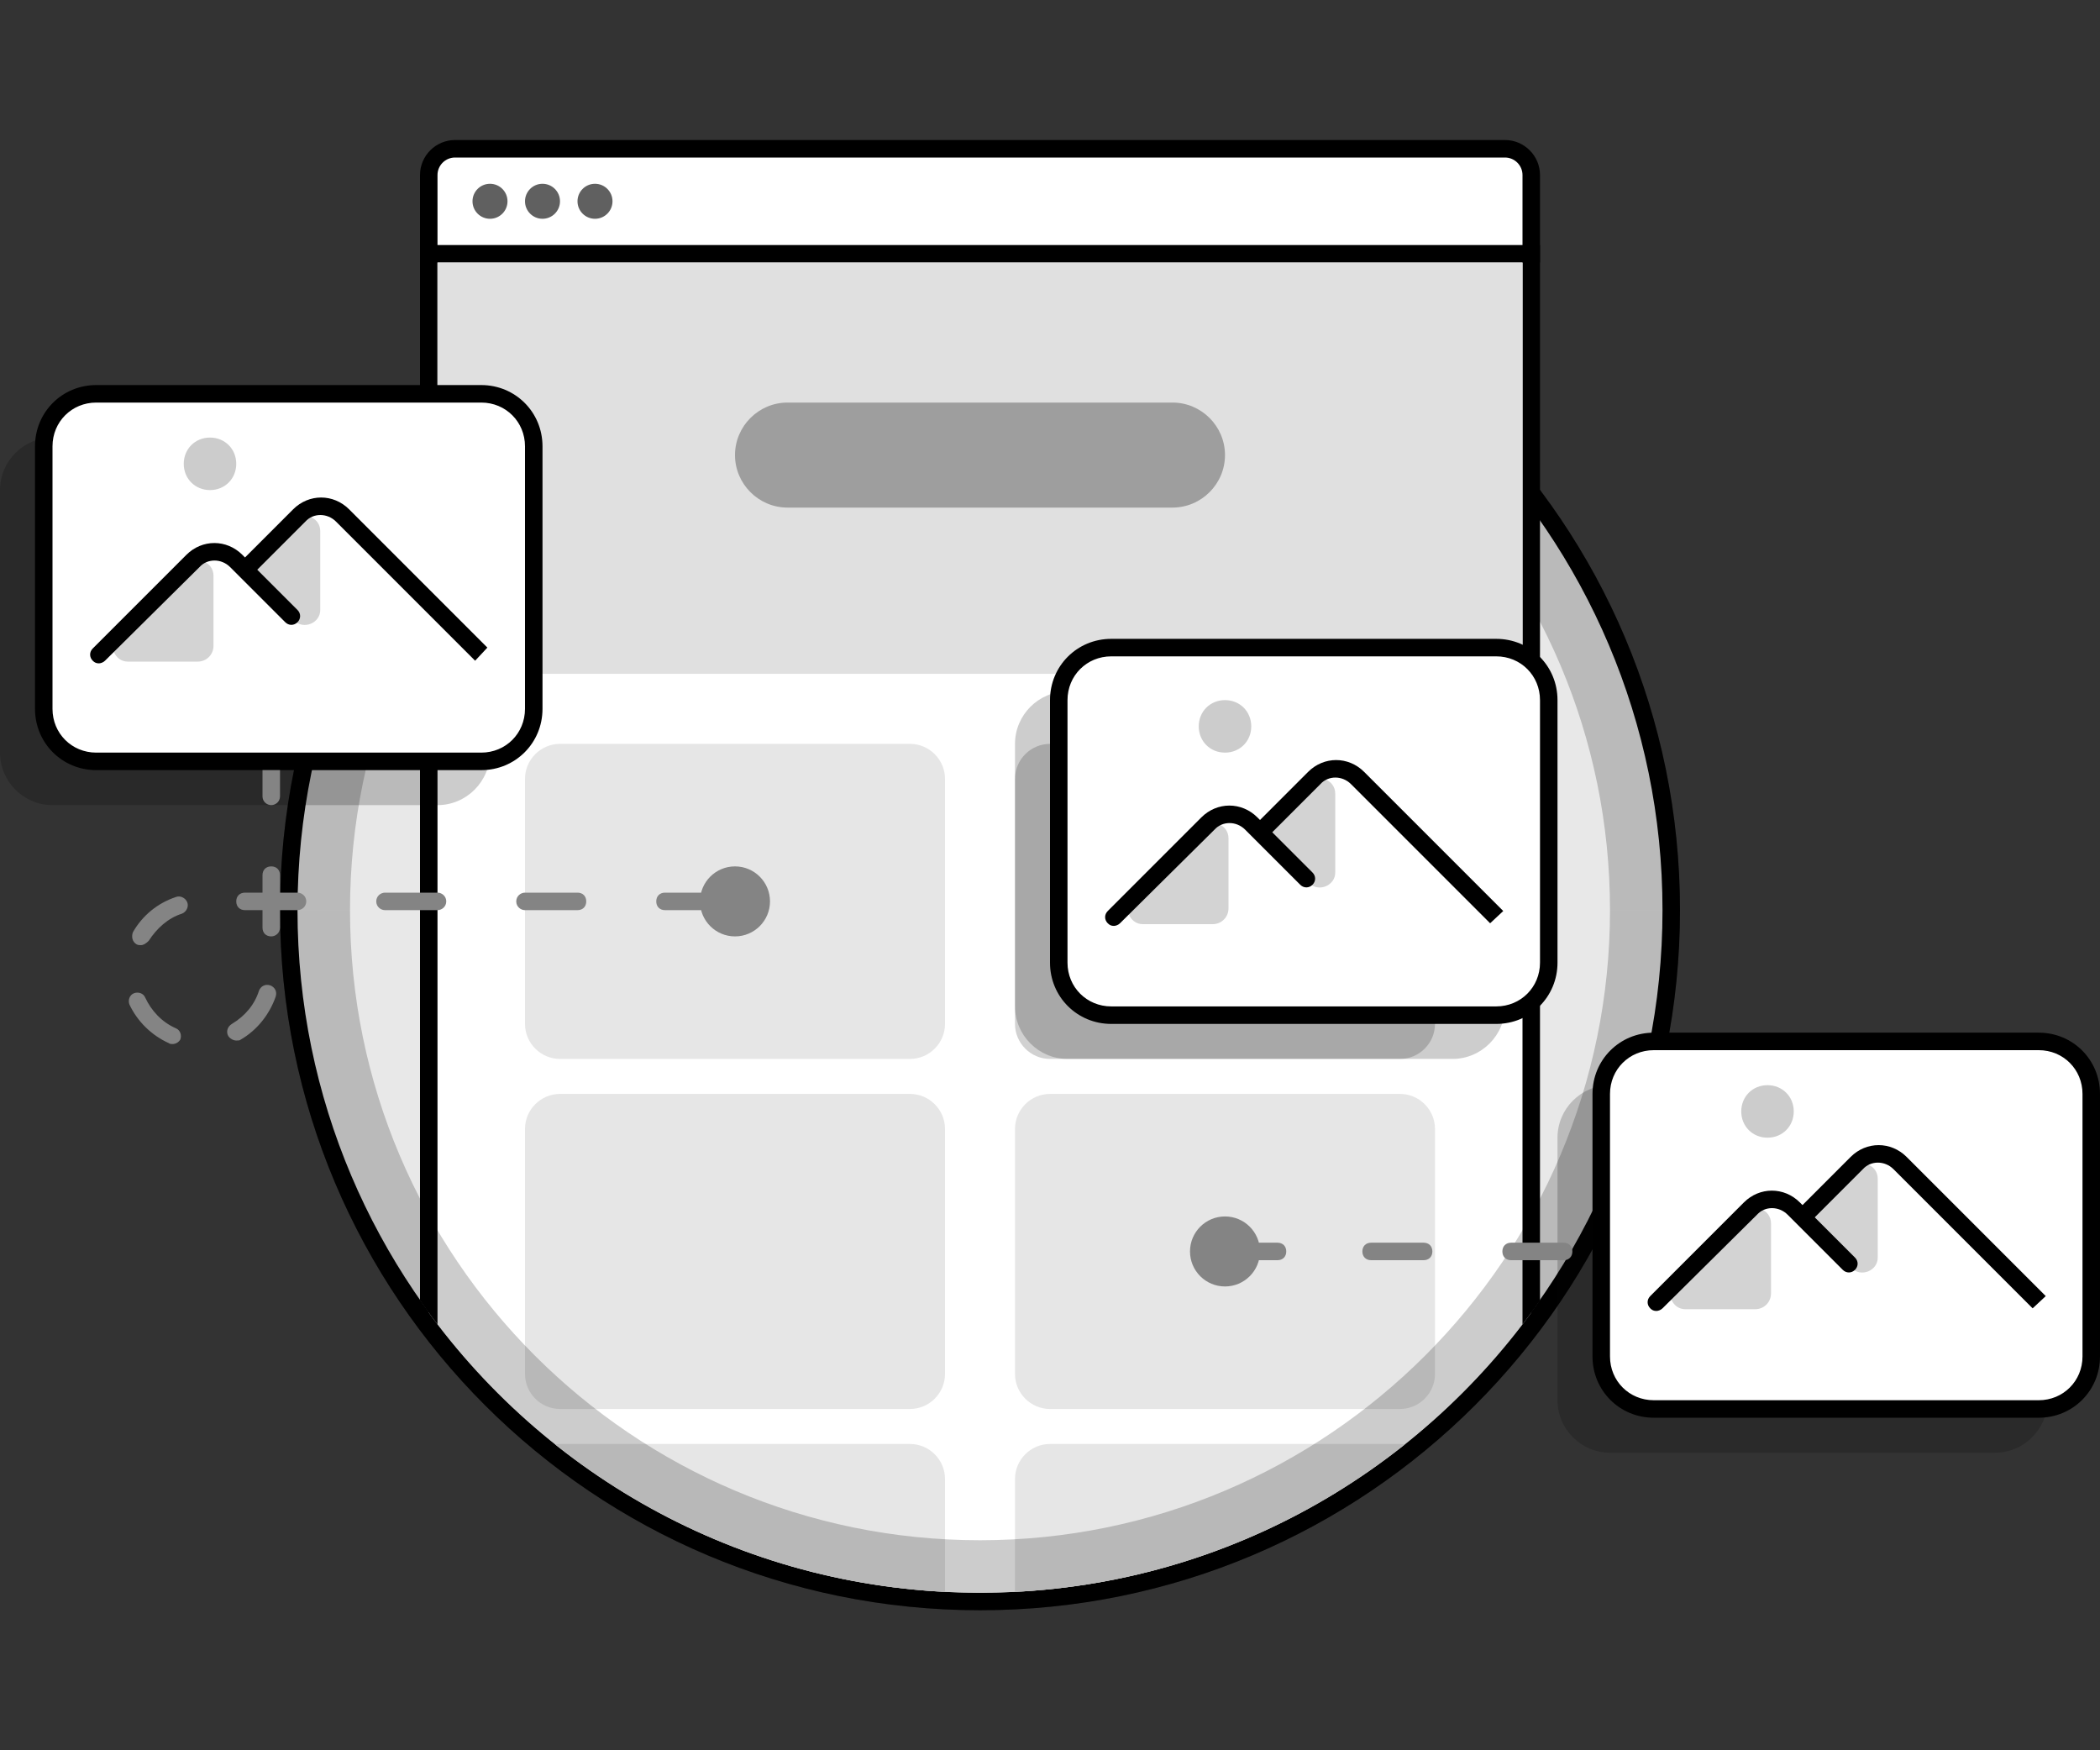 <?xml version="1.0" encoding="utf-8"?>
<!-- Generator: Adobe Illustrator 19.0.1, SVG Export Plug-In . SVG Version: 6.00 Build 0)  -->
<svg version="1.1" xmlns="http://www.w3.org/2000/svg" xmlns:xlink="http://www.w3.org/1999/xlink" x="0px" y="0px"
	 viewBox="0 0 240 200" style="enable-background:new 0 0 240 200;" xml:space="preserve">
<rect x="0" y="0" width="240" height="200" fill="#333333" stroke="none"/>
<g id="Layer_4">
	<rect id="bounds_3_" style="fill:none;" width="240" height="200"/>
	<g id="ring_3_">
		<path style="fill:#E8E8E8;" d="M112,183c-43.6,0-79-35.4-79-79s35.4-79,79-79s79,35.4,79,79S155.6,183,112,183z"/>
		<path d="M112,26c43,0,78,35,78,78s-35,78-78,78s-78-35-78-78S69,26,112,26 M112,24c-44.2,0-80,35.8-80,80s35.8,80,80,80
			s80-35.8,80-80S156.2,24,112,24L112,24z"/>
	</g>
	<path id="shadow-top_1_" style="opacity:0.2;" d="M112,32c39.7,0,72,32.3,72,72h8c0-44.2-35.8-80-80-80s-80,35.8-80,80h8
		C40,64.3,72.3,32,112,32z"/>
	<g id="document-group_2_">
		<defs>
			<path id="SVGID_1_" d="M176,16H48v132.6c14.1,20.2,37.5,33.4,64,33.4s49.9-13.2,64-33.4V16z"/>
		</defs>
		<clipPath id="SVGID_2_">
			<use xlink:href="#SVGID_1_"  style="overflow:visible;"/>
		</clipPath>
		<g id="document_3_" style="clip-path:url(#SVGID_2_);">
			<g id="background_2_">
				<path style="fill:#FFFFFF;" d="M49,191V20c0-1.7,1.3-3,3-3h120c1.7,0,3,1.3,3,3v171H49z"/>
				<path d="M172,18c1.1,0,2,0.9,2,2v170H50V20c0-1.1,0.9-2,2-2H172 M172,16H52c-2.2,0-4,1.8-4,4v172h128V20
					C176,17.8,174.2,16,172,16L172,16z"/>
			</g>
			<rect x="48" y="28" width="128" height="2"/>
			<g>
				<circle style="fill:#606060;" cx="56" cy="23" r="2"/>
				<circle style="fill:#606060;" cx="62" cy="23" r="2"/>
				<circle style="fill:#606060;" cx="68" cy="23" r="2"/>
			</g>
			<rect x="50" y="30" style="fill:#E0E0E0;" width="124" height="47"/>
			<path style="display:none;fill:#707070;" d="M127,47h-20c-3.3,0-6,2.7-6,6v0c0,3.3,2.7,6,6,6h20c3.3,0,6-2.7,6-6v0
				C133,49.7,130.3,47,127,47z"/>
			<path style="fill:#E6E6E6;" d="M104,121H64c-2.2,0-4-1.8-4-4V89c0-2.2,1.8-4,4-4h40c2.2,0,4,1.8,4,4v28
				C108,119.2,106.2,121,104,121z"/>
			<path style="fill:#D1D1D1;" d="M160,121h-40c-2.2,0-4-1.8-4-4V89c0-2.2,1.8-4,4-4h40c2.2,0,4,1.8,4,4v28
				C164,119.2,162.2,121,160,121z"/>
			<path style="fill:#E6E6E6;" d="M104,161H64c-2.2,0-4-1.8-4-4v-28c0-2.2,1.8-4,4-4h40c2.2,0,4,1.8,4,4v28
				C108,159.2,106.2,161,104,161z"/>
			<path style="fill:#E6E6E6;" d="M104,201H64c-2.2,0-4-1.8-4-4v-28c0-2.2,1.8-4,4-4h40c2.2,0,4,1.8,4,4v28
				C108,199.2,106.2,201,104,201z"/>
			<path style="fill:#E6E6E6;" d="M160,161h-40c-2.2,0-4-1.8-4-4v-28c0-2.2,1.8-4,4-4h40c2.2,0,4,1.8,4,4v28
				C164,159.2,162.2,161,160,161z"/>
			<path style="fill:#E6E6E6;" d="M160,201h-40c-2.2,0-4-1.8-4-4v-28c0-2.2,1.8-4,4-4h40c2.2,0,4,1.8,4,4v28
				C164,199.2,162.2,201,160,201z"/>
			<path style="fill:#9E9E9E;" d="M134,58H90c-3.3,0-6-2.7-6-6v0c0-3.3,2.7-6,6-6h44c3.3,0,6,2.7,6,6v0C140,55.3,137.3,58,134,58z"
				/>
		</g>
	</g>
	<path id="shadow-bottom_1_" style="opacity:0.2;" d="M112,176c-39.7,0-72-32.3-72-72h-8c0,44.2,35.8,80,80,80s80-35.8,80-80h-8
		C184,143.7,151.7,176,112,176z"/>
	<g id="image-group_2_">
		<g id="path-cap_3_">
			<circle style="fill:#848484;" cx="84" cy="103" r="4"/>
		</g>
		<g id="path-cap_2_">
			<circle style="fill:#848484;" cx="140" cy="143" r="4"/>
		</g>
		<g id="photo_9_">
			<g style="opacity:0.2;">
				<path style="fill:#070707;" d="M166,121h-44c-3.3,0-6-2.7-6-6V85c0-3.3,2.7-6,6-6h44c3.3,0,6,2.7,6,6v30
					C172,118.3,169.3,121,166,121z"/>
			</g>
			<g>
				<path style="fill:#FFFFFF;" d="M171,116h-44c-3.3,0-6-2.7-6-6V80c0-3.3,2.7-6,6-6h44c3.3,0,6,2.7,6,6v30
					C177,113.3,174.3,116,171,116z"/>
				<path d="M171,117h-44c-3.9,0-7-3.1-7-7V80c0-3.9,3.1-7,7-7h44c3.9,0,7,3.1,7,7v30C178,113.9,174.9,117,171,117z M127,75
					c-2.8,0-5,2.2-5,5v30c0,2.8,2.2,5,5,5h44c2.8,0,5-2.2,5-5V80c0-2.8-2.2-5-5-5H127z"/>
			</g>
			<g>
				<path style="fill:#D3D3D3;" d="M130.6,105.6h8c1,0,1.8-0.8,1.8-1.8v-8c0-1.6-1.9-2.3-3-1.2l-8,8
					C128.3,103.7,129.1,105.6,130.6,105.6z"/>
			</g>
			<g>
				<path style="fill:#D3D3D3;" d="M145.1,96.4l4.5,4.5c1.1,1.1,3,0.3,3-1.2v-9c0-1.6-1.9-2.3-3-1.2l-4.5,4.5
					C144.4,94.6,144.4,95.7,145.1,96.4z"/>
			</g>
			<g>
				<path d="M170.3,105.5l-15.9-15.9c-1-1-2.6-1-3.5,0l-6.3,6.3l-1.4-1.4l6.3-6.3c1.8-1.8,4.6-1.8,6.4,0l15.9,15.9L170.3,105.5z"/>
			</g>
			<g>
				<path d="M127.3,105.8c-0.3,0-0.5-0.1-0.7-0.3c-0.4-0.4-0.4-1,0-1.4l10.7-10.7c1.8-1.8,4.6-1.8,6.4,0l6.3,6.3
					c0.4,0.4,0.4,1,0,1.4s-1,0.4-1.4,0l-6.3-6.3c-1-1-2.6-1-3.5,0L128,105.5C127.8,105.7,127.5,105.8,127.3,105.8z"/>
			</g>
			<g>
				<path style="fill:#CCCCCC;" d="M140,80c-1.7,0-3,1.3-3,3s1.3,3,3,3s3-1.3,3-3S141.7,80,140,80L140,80z"/>
			</g>
		</g>
		<g id="photo_8_">
			<g style="opacity:0.2;">
				<path d="M50,92H6c-3.3,0-6-2.7-6-6V56c0-3.3,2.7-6,6-6h44c3.3,0,6,2.7,6,6v30C56,89.3,53.3,92,50,92z"/>
			</g>
			<g>
				<path style="fill:#FFFFFF;" d="M55,87H11c-3.3,0-6-2.7-6-6V51c0-3.3,2.7-6,6-6h44c3.3,0,6,2.7,6,6v30C61,84.3,58.3,87,55,87z"/>
				<path d="M55,88H11c-3.9,0-7-3.1-7-7V51c0-3.9,3.1-7,7-7h44c3.9,0,7,3.1,7,7v30C62,84.9,58.9,88,55,88z M11,46c-2.8,0-5,2.2-5,5
					v30c0,2.8,2.2,5,5,5h44c2.8,0,5-2.2,5-5V51c0-2.8-2.2-5-5-5H11z"/>
			</g>
			<g>
				<path style="fill:#D3D3D3;" d="M14.6,75.6h8c1,0,1.8-0.8,1.8-1.8v-8c0-1.6-1.9-2.3-3-1.2l-8,8C12.3,73.7,13.1,75.6,14.6,75.6z"
					/>
			</g>
			<g>
				<path style="fill:#D3D3D3;" d="M29.1,66.4l4.5,4.5c1.1,1.1,3,0.3,3-1.2v-9c0-1.6-1.9-2.3-3-1.2l-4.5,4.5
					C28.4,64.6,28.4,65.7,29.1,66.4z"/>
			</g>
			<g>
				<path d="M54.3,75.5L38.4,59.6c-1-1-2.6-1-3.5,0l-6.3,6.3l-1.4-1.4l6.3-6.3c1.8-1.8,4.6-1.8,6.4,0L55.7,74L54.3,75.5z"/>
			</g>
			<g>
				<path d="M11.3,75.8c-0.3,0-0.5-0.1-0.7-0.3c-0.4-0.4-0.4-1,0-1.4l10.7-10.7c1.8-1.8,4.6-1.8,6.4,0l6.3,6.3c0.4,0.4,0.4,1,0,1.4
					s-1,0.4-1.4,0l-6.3-6.3c-1-1-2.6-1-3.5,0L12,75.5C11.8,75.7,11.5,75.8,11.3,75.8z"/>
			</g>
			<g>
				<g>
					<circle style="fill:#CCCCCC;" cx="24" cy="53" r="2.5"/>
				</g>
				<g>
					<path style="fill:#CCCCCC;" d="M24,50c-1.7,0-3,1.3-3,3s1.3,3,3,3s3-1.3,3-3S25.7,50,24,50L24,50z"/>
				</g>
			</g>
		</g>
		<g id="photo_7_">
			<g style="opacity:0.2;">
				<path style="fill:#070707;" d="M228,166h-44c-3.3,0-6-2.7-6-6v-30c0-3.3,2.7-6,6-6h44c3.3,0,6,2.7,6,6v30
					C234,163.3,231.3,166,228,166z"/>
			</g>
			<g>
				<path style="fill:#FFFFFF;" d="M233,161h-44c-3.3,0-6-2.7-6-6v-30c0-3.3,2.7-6,6-6h44c3.3,0,6,2.7,6,6v30
					C239,158.3,236.3,161,233,161z"/>
				<path d="M233,162h-44c-3.9,0-7-3.1-7-7v-30c0-3.9,3.1-7,7-7h44c3.9,0,7,3.1,7,7v30C240,158.9,236.9,162,233,162z M189,120
					c-2.8,0-5,2.2-5,5v30c0,2.8,2.2,5,5,5h44c2.8,0,5-2.2,5-5v-30c0-2.8-2.2-5-5-5H189z"/>
			</g>
			<g>
				<path style="fill:#D3D3D3;" d="M192.6,149.6h8c1,0,1.8-0.8,1.8-1.8v-8c0-1.6-1.9-2.3-3-1.2l-8,8
					C190.3,147.7,191.1,149.6,192.6,149.6z"/>
			</g>
			<g>
				<path style="fill:#D3D3D3;" d="M207.1,140.4l4.5,4.5c1.1,1.1,3,0.3,3-1.2v-9c0-1.6-1.9-2.3-3-1.2l-4.5,4.5
					C206.4,138.6,206.4,139.7,207.1,140.4z"/>
			</g>
			<g>
				<path d="M232.3,149.5l-15.9-15.9c-1-1-2.6-1-3.5,0l-6.3,6.3l-1.4-1.4l6.3-6.3c1.8-1.8,4.6-1.8,6.4,0l15.9,15.9L232.3,149.5z"/>
			</g>
			<g>
				<path d="M189.3,149.8c-0.3,0-0.5-0.1-0.7-0.3c-0.4-0.4-0.4-1,0-1.4l10.7-10.7c1.8-1.8,4.6-1.8,6.4,0l6.3,6.3
					c0.4,0.4,0.4,1,0,1.4s-1,0.4-1.4,0l-6.3-6.3c-1-1-2.6-1-3.5,0L190,149.5C189.8,149.7,189.5,149.8,189.3,149.8z"/>
			</g>
			<g>
				<path style="fill:#CCCCCC;" d="M202,124c-1.7,0-3,1.3-3,3s1.3,3,3,3s3-1.3,3-3S203.7,124,202,124L202,124z"/>
			</g>
		</g>
		<g id="top-right-dashed_1_">
			<g>
				<g>
					<g>
						<path style="fill:#848484;" d="M19.7,119.3c-0.1,0-0.3,0-0.4-0.1c-2-0.9-3.6-2.5-4.5-4.4c-0.2-0.5,0-1.1,0.5-1.3
							c0.5-0.2,1.1,0,1.3,0.5c0.7,1.5,1.9,2.8,3.5,3.5c0.5,0.2,0.7,0.8,0.5,1.3C20.4,119.1,20.1,119.3,19.7,119.3z M27,118.9
							c-0.3,0-0.7-0.2-0.9-0.5c-0.3-0.5-0.1-1.1,0.4-1.4c1.5-0.9,2.6-2.2,3.1-3.8c0.2-0.5,0.7-0.8,1.3-0.6c0.5,0.2,0.8,0.7,0.6,1.3
							c-0.7,2-2.1,3.8-4,4.9C27.4,118.9,27.2,118.9,27,118.9z M16.1,108c-0.2,0-0.3,0-0.5-0.1c-0.5-0.3-0.6-0.9-0.4-1.4
							c1.1-1.9,2.8-3.3,4.9-4c0.5-0.2,1.1,0.1,1.3,0.6c0.2,0.5-0.1,1.1-0.6,1.3c-1.6,0.5-2.9,1.7-3.8,3.1
							C16.7,107.8,16.4,108,16.1,108z"/>
					</g>
				</g>
			</g>
			<g>
				<path style="fill:#848484;" d="M31,99L31,99c-0.6,0-1,0.4-1,1v6c0,0.6,0.4,1,1,1h0c0.5,0,1-0.4,1-1v-6C32,99.4,31.6,99,31,99z"
					/>
			</g>
			<g>
				<path style="fill:#848484;" d="M27,103L27,103c0,0.6,0.4,1,1,1h6c0.5,0,1-0.4,1-1l0,0c0-0.6-0.5-1-1-1h-6
					C27.4,102,27,102.4,27,103z"/>
			</g>
			<g>
				<path style="fill:#848484;" d="M43,103L43,103c0,0.6,0.5,1,1,1h6c0.5,0,1-0.4,1-1l0,0c0-0.6-0.5-1-1-1h-6
					C43.5,102,43,102.4,43,103z"/>
			</g>
			<g>
				<path style="fill:#848484;" d="M59,103L59,103c0,0.6,0.5,1,1,1h6c0.6,0,1-0.4,1-1l0,0c0-0.6-0.4-1-1-1h-6
					C59.5,102,59,102.4,59,103z"/>
			</g>
			<g>
				<path style="fill:#848484;" d="M75,103L75,103c0,0.6,0.4,1,1,1h6c0.6,0,1-0.4,1-1l0,0c0-0.6-0.4-1-1-1h-6
					C75.4,102,75,102.4,75,103z"/>
			</g>
			<g>
				<path style="fill:#848484;" d="M30,88v3c0,0.6,0.5,1,1,1s1-0.4,1-1v-3H30z"/>
			</g>
		</g>
		<g id="bottom-right-dashed_1_">
			<g>
				<path style="fill:#848484;" d="M155.7,143L155.7,143c0,0.6,0.4,1,1,1h6c0.6,0,1-0.4,1-1l0,0c0-0.6-0.4-1-1-1h-6
					C156.1,142,155.7,142.4,155.7,143z"/>
			</g>
			<g>
				<path style="fill:#848484;" d="M139,143L139,143c0,0.6,0.4,1,1,1h6c0.6,0,1-0.4,1-1l0,0c0-0.6-0.4-1-1-1h-6
					C139.4,142,139,142.4,139,143z"/>
			</g>
			<g>
				<path style="fill:#848484;" d="M171.7,143L171.7,143c0,0.6,0.4,1,1,1h6c0.6,0,1-0.4,1-1l0,0c0-0.6-0.4-1-1-1h-6
					C172.1,142,171.7,142.4,171.7,143z"/>
			</g>
		</g>
	</g>
</g>
<g id="guides">
</g>
<g id="color">
	<rect x="52" y="-108.1" style="fill:#BDBDBD;" width="40" height="40"/>
	<rect x="4.1" y="-108.1" style="fill:#E0E0E0;" width="40" height="40"/>
	<rect x="-43.9" y="-108.1" style="fill:#FFFFFF;" width="40" height="40"/>
	<rect x="100" y="-108.1" style="fill:#9E9E9E;" width="40" height="40"/>
	<rect x="148.2" y="-108.1" style="fill:#212121;" width="40" height="40"/>
	<rect x="204" y="-108.1" style="fill:#1976D2;" width="40" height="40"/>
	<rect x="252" y="-108.1" style="fill:#1E88E5;" width="40" height="40"/>
	<rect x="204" y="-156" style="fill:#C2185B;" width="40" height="40"/>
	<rect x="252" y="-156" style="fill:#E91E63;" width="40" height="40"/>
	<rect x="148.2" y="-155.7" style="opacity:0.2;" width="40" height="40"/>
</g>
</svg>
